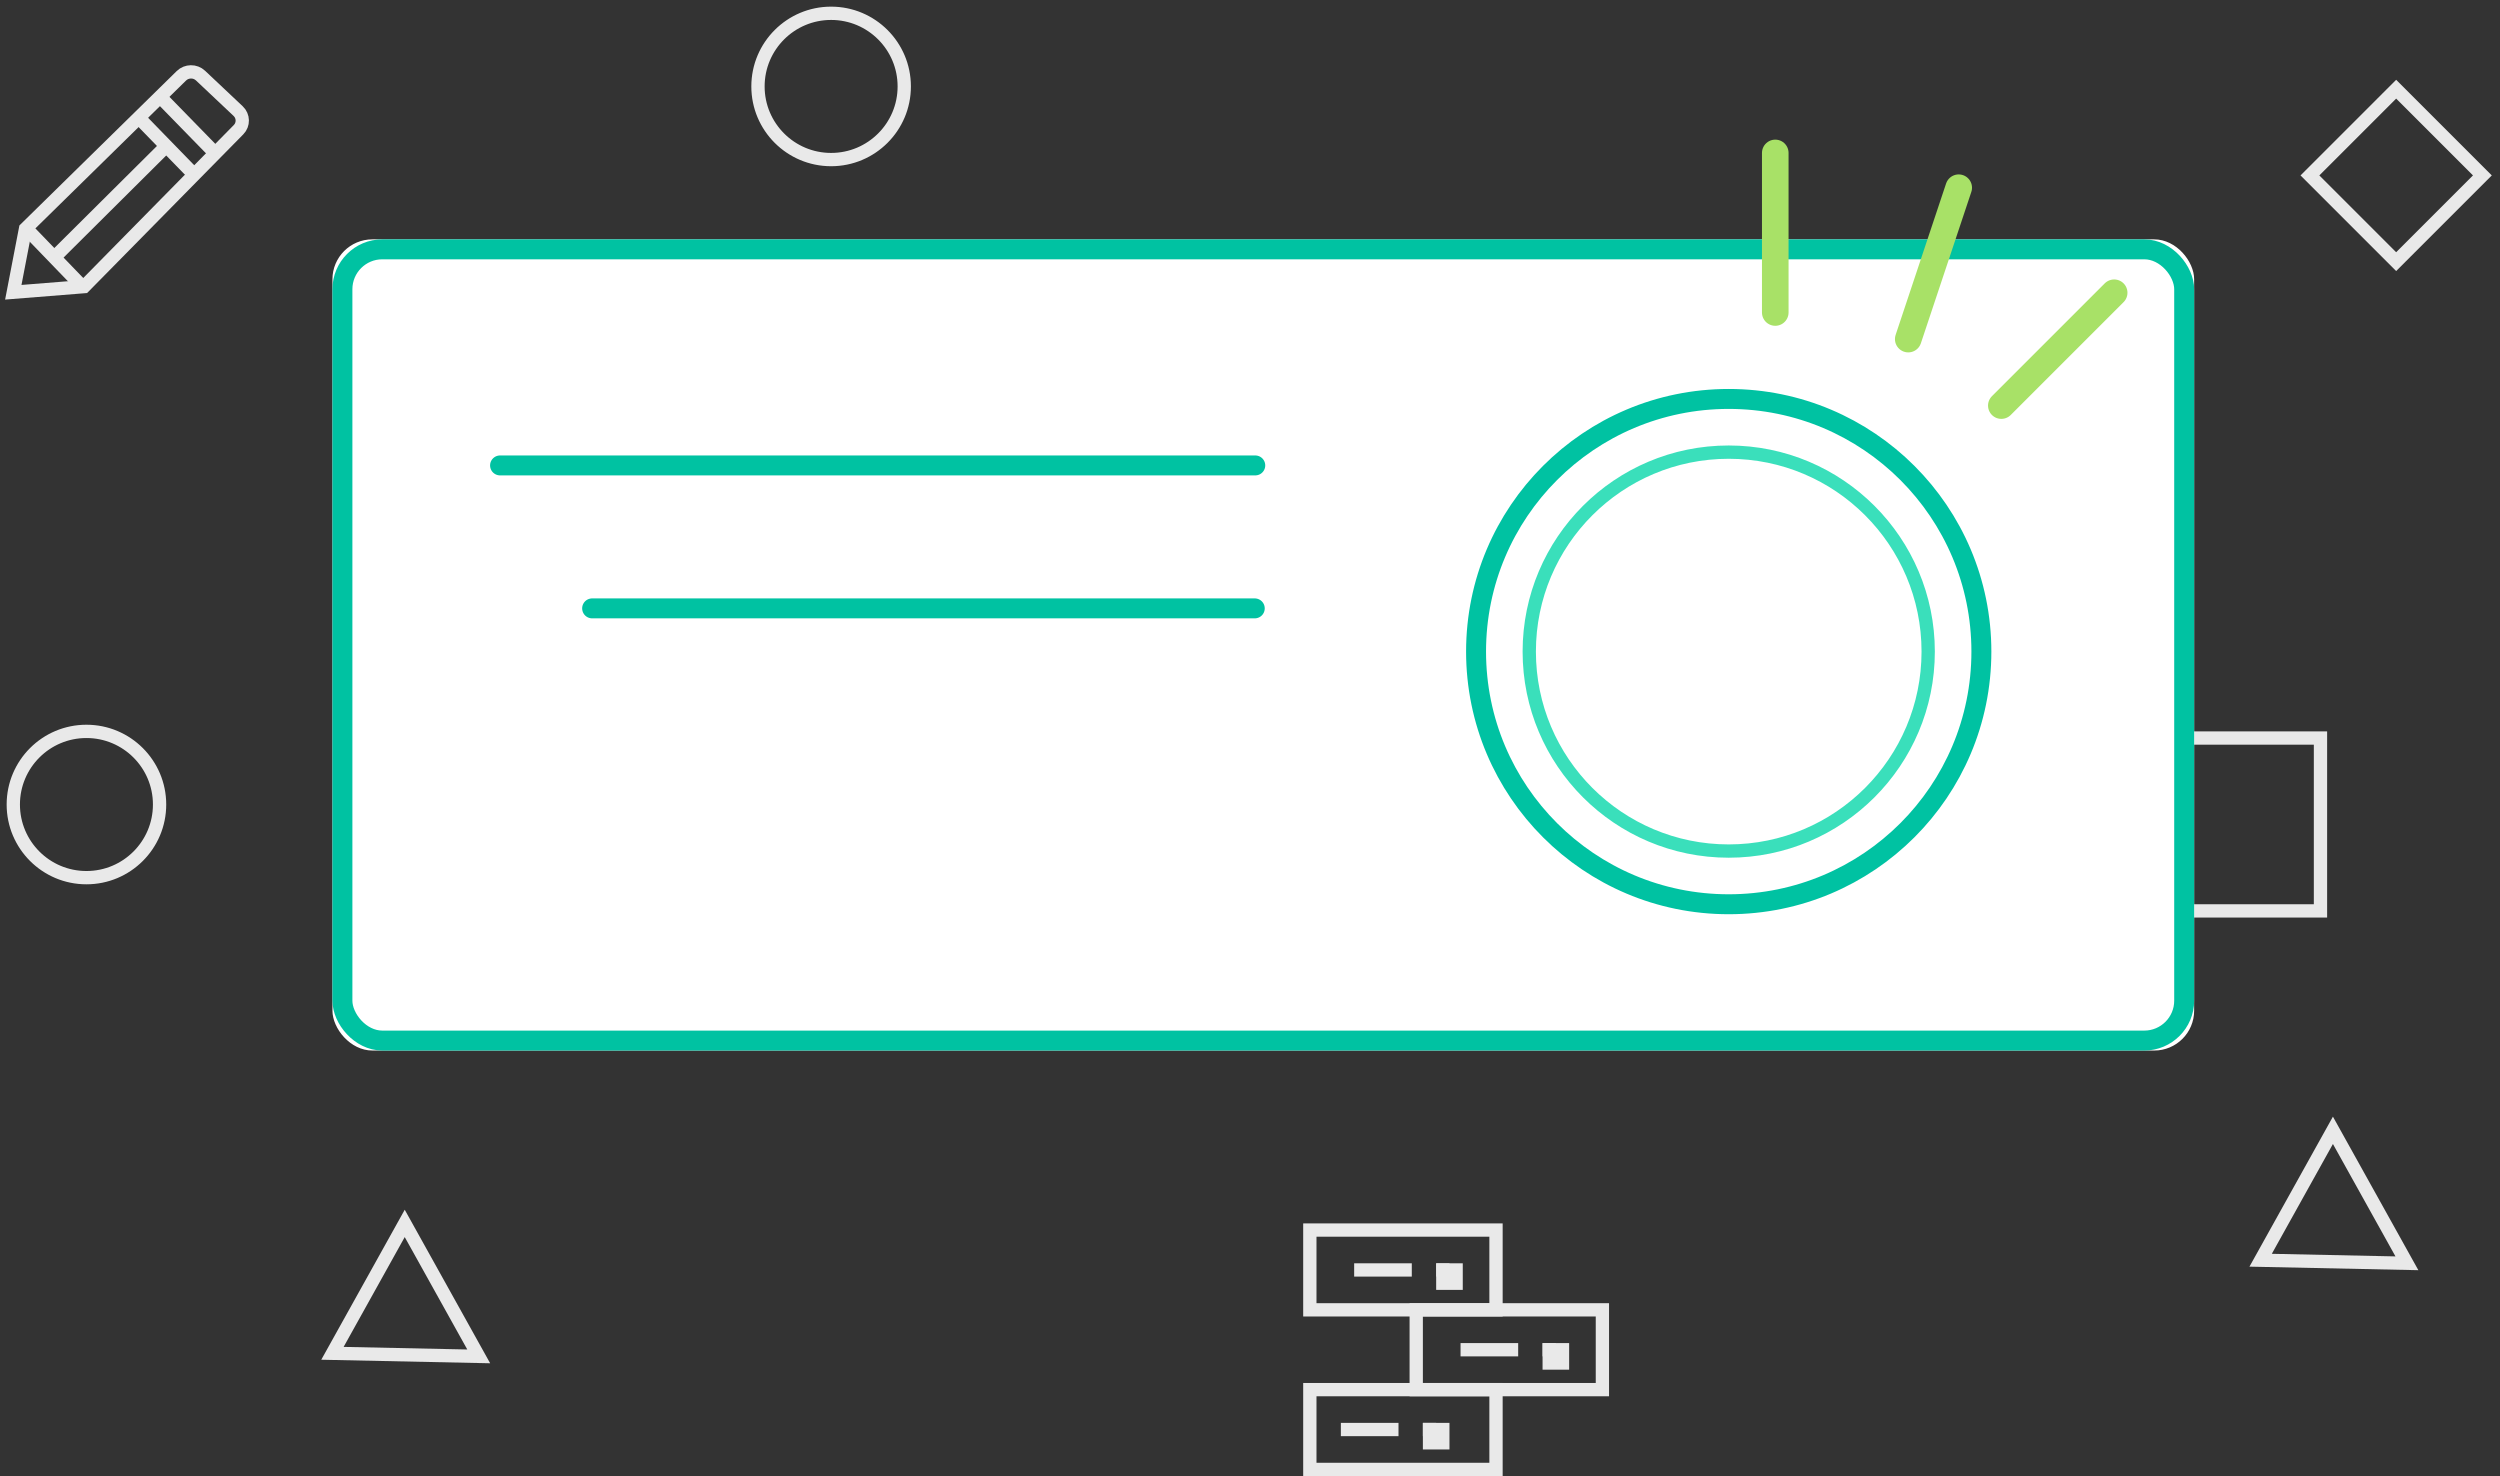 <?xml version="1.0" encoding="UTF-8"?>
<svg width="188px" height="111px" viewBox="0 0 188 111" version="1.1" xmlns="http://www.w3.org/2000/svg" xmlns:xlink="http://www.w3.org/1999/xlink">
    <rect x="0" y="0" width="188" height="111" fill="#333333" stroke="none"/>
    <!-- Generator: Sketch 43.2 (39069) - http://www.bohemiancoding.com/sketch -->
    <title>Group 2</title>
    <desc>Created with Sketch.</desc>
    <defs>
        <rect id="path-1" x="18" y="9" width="1" height="1"></rect>
        <rect id="path-2" x="10" y="3" width="1" height="1"></rect>
        <rect id="path-3" x="9" y="15" width="1" height="1"></rect>
        <rect id="path-4" x="0" y="0" width="140" height="61" rx="3"></rect>
    </defs>
    <g id="V1" stroke="none" stroke-width="1" fill="none" fill-rule="evenodd">
        <g id="12_16-ModalProjectThisWindow" transform="translate(-589, -224)">
            <g id="Group-2" transform="translate(590, 225)">
                <g id="Group-22" transform="translate(97, 91)">
                    <g id="Rectangle-2-Copy">
                        <use fill="#D8D8D8" fill-rule="evenodd" xlink:href="#path-1"></use>
                        <rect stroke="#E9E9E9" stroke-width="1" x="18.5" y="9.5" width="1" height="1"></rect>
                    </g>
                    <path d="M12.333,9.5 L15.667,9.5" id="Line-Copy" stroke="#E9E9E9" stroke-linecap="square"></path>
                    <g id="Rectangle-2-Copy">
                        <use fill="#D8D8D8" fill-rule="evenodd" xlink:href="#path-2"></use>
                        <rect stroke="#E9E9E9" stroke-width="1" x="10.5" y="3.5" width="1" height="1"></rect>
                    </g>
                    <path d="M4.333,3.5 L7.667,3.5" id="Line-Copy" stroke="#E9E9E9" stroke-linecap="square"></path>
                    <rect id="Rectangle" stroke="#E9E9E9" x="0.5" y="0.5" width="14" height="6"></rect>
                    <g id="Rectangle-2">
                        <use fill="#D8D8D8" fill-rule="evenodd" xlink:href="#path-3"></use>
                        <rect stroke="#E9E9E9" stroke-width="1" x="9.5" y="15.5" width="1" height="1"></rect>
                    </g>
                    <path d="M3.333,15.5 L6.667,15.5" id="Line" stroke="#E9E9E9" stroke-linecap="square"></path>
                    <rect id="Rectangle" stroke="#E9E9E9" x="0.5" y="12.5" width="14" height="6"></rect>
                    <rect id="Rectangle" stroke="#E9E9E9" x="8.5" y="6.5" width="14" height="6"></rect>
                </g>
                <rect id="Rectangle-55-Copy" stroke="#E9E9E9" transform="translate(179.191, 12.191) rotate(-45) translate(-179.191, -12.191) " x="174.606" y="7.606" width="9.17" height="9.17"></rect>
                <circle id="Oval-2" stroke="#E9E9E9" cx="61.5" cy="5.5" r="5.5"></circle>
                <circle id="Oval-2-Copy" stroke="#E9E9E9" cx="5.5" cy="59.5" r="5.5"></circle>
                <polygon id="Path-14" stroke="#E9E9E9" points="24 100.769 29.436 91 35 101"></polygon>
                <polygon id="Path-14" stroke="#E9E9E9" points="169 93.769 174.436 84 180 94"></polygon>
                <rect id="Rectangle-55" stroke="#E9E9E9" x="160.5" y="54.5" width="13" height="13"></rect>
                <g id="Group-23" transform="translate(0, 4)" stroke="#E9E9E9">
                    <path d="M0,16.978 L0.92,12.202 L12.64,0.7 C13.034,0.313 13.675,0.304 14.08,0.686 L16.911,3.357 C17.312,3.736 17.321,4.365 16.94,4.751 L5.324,16.553 L0,16.978 Z" id="Path-5"></path>
                    <path d="M11.207,2.451 L14.959,6.296" id="Path-7"></path>
                    <path d="M9.618,4.041 L13.503,8.035" id="Path-10"></path>
                    <path d="M1.237,12.456 L5.138,16.498" id="Path-11"></path>
                    <path d="M3.191,14.25 L11.597,5.891" id="Path-12"></path>
                </g>
                <g id="Group-21" transform="translate(24, 10)">
                    <g id="Group-3" transform="translate(0, 7)">
                        <g id="Rectangle-2">
                            <use fill="#FFFFFF" fill-rule="evenodd" xlink:href="#path-4"></use>
                            <rect stroke="#00C2A2" stroke-width="1.5" x="0.75" y="0.75" width="138.5" height="59.5" rx="3"></rect>
                        </g>
                        <path d="M12.604,17 L69.396,17" id="Line" stroke="#00C2A2" stroke-width="1.5" stroke-linecap="round"></path>
                        <path d="M19.528,27.75 L69.358,27.75" id="Line" stroke="#00C2A2" stroke-width="1.5" stroke-linecap="round"></path>
                    </g>
                    <g id="Group" transform="translate(86, 19)">
                        <circle id="Oval" stroke="#3ADFBB" cx="19" cy="19" r="15"></circle>
                        <circle id="Oval" stroke="#00C2A2" stroke-width="1.5" cx="19" cy="19" r="19"></circle>
                    </g>
                    <path d="M125.5,19.5 L133.985,11.015" id="Line" stroke="#A8E167" stroke-width="2" stroke-linecap="round"></path>
                    <path d="M118.5,14.5 L122.295,3.116" id="Line-Copy-7" stroke="#A8E167" stroke-width="2" stroke-linecap="round"></path>
                    <path d="M108.5,12.5 L108.5,0.5" id="Line-Copy-7" stroke="#A8E167" stroke-width="2" stroke-linecap="round"></path>
                </g>
            </g>
        </g>
    </g>
</svg>